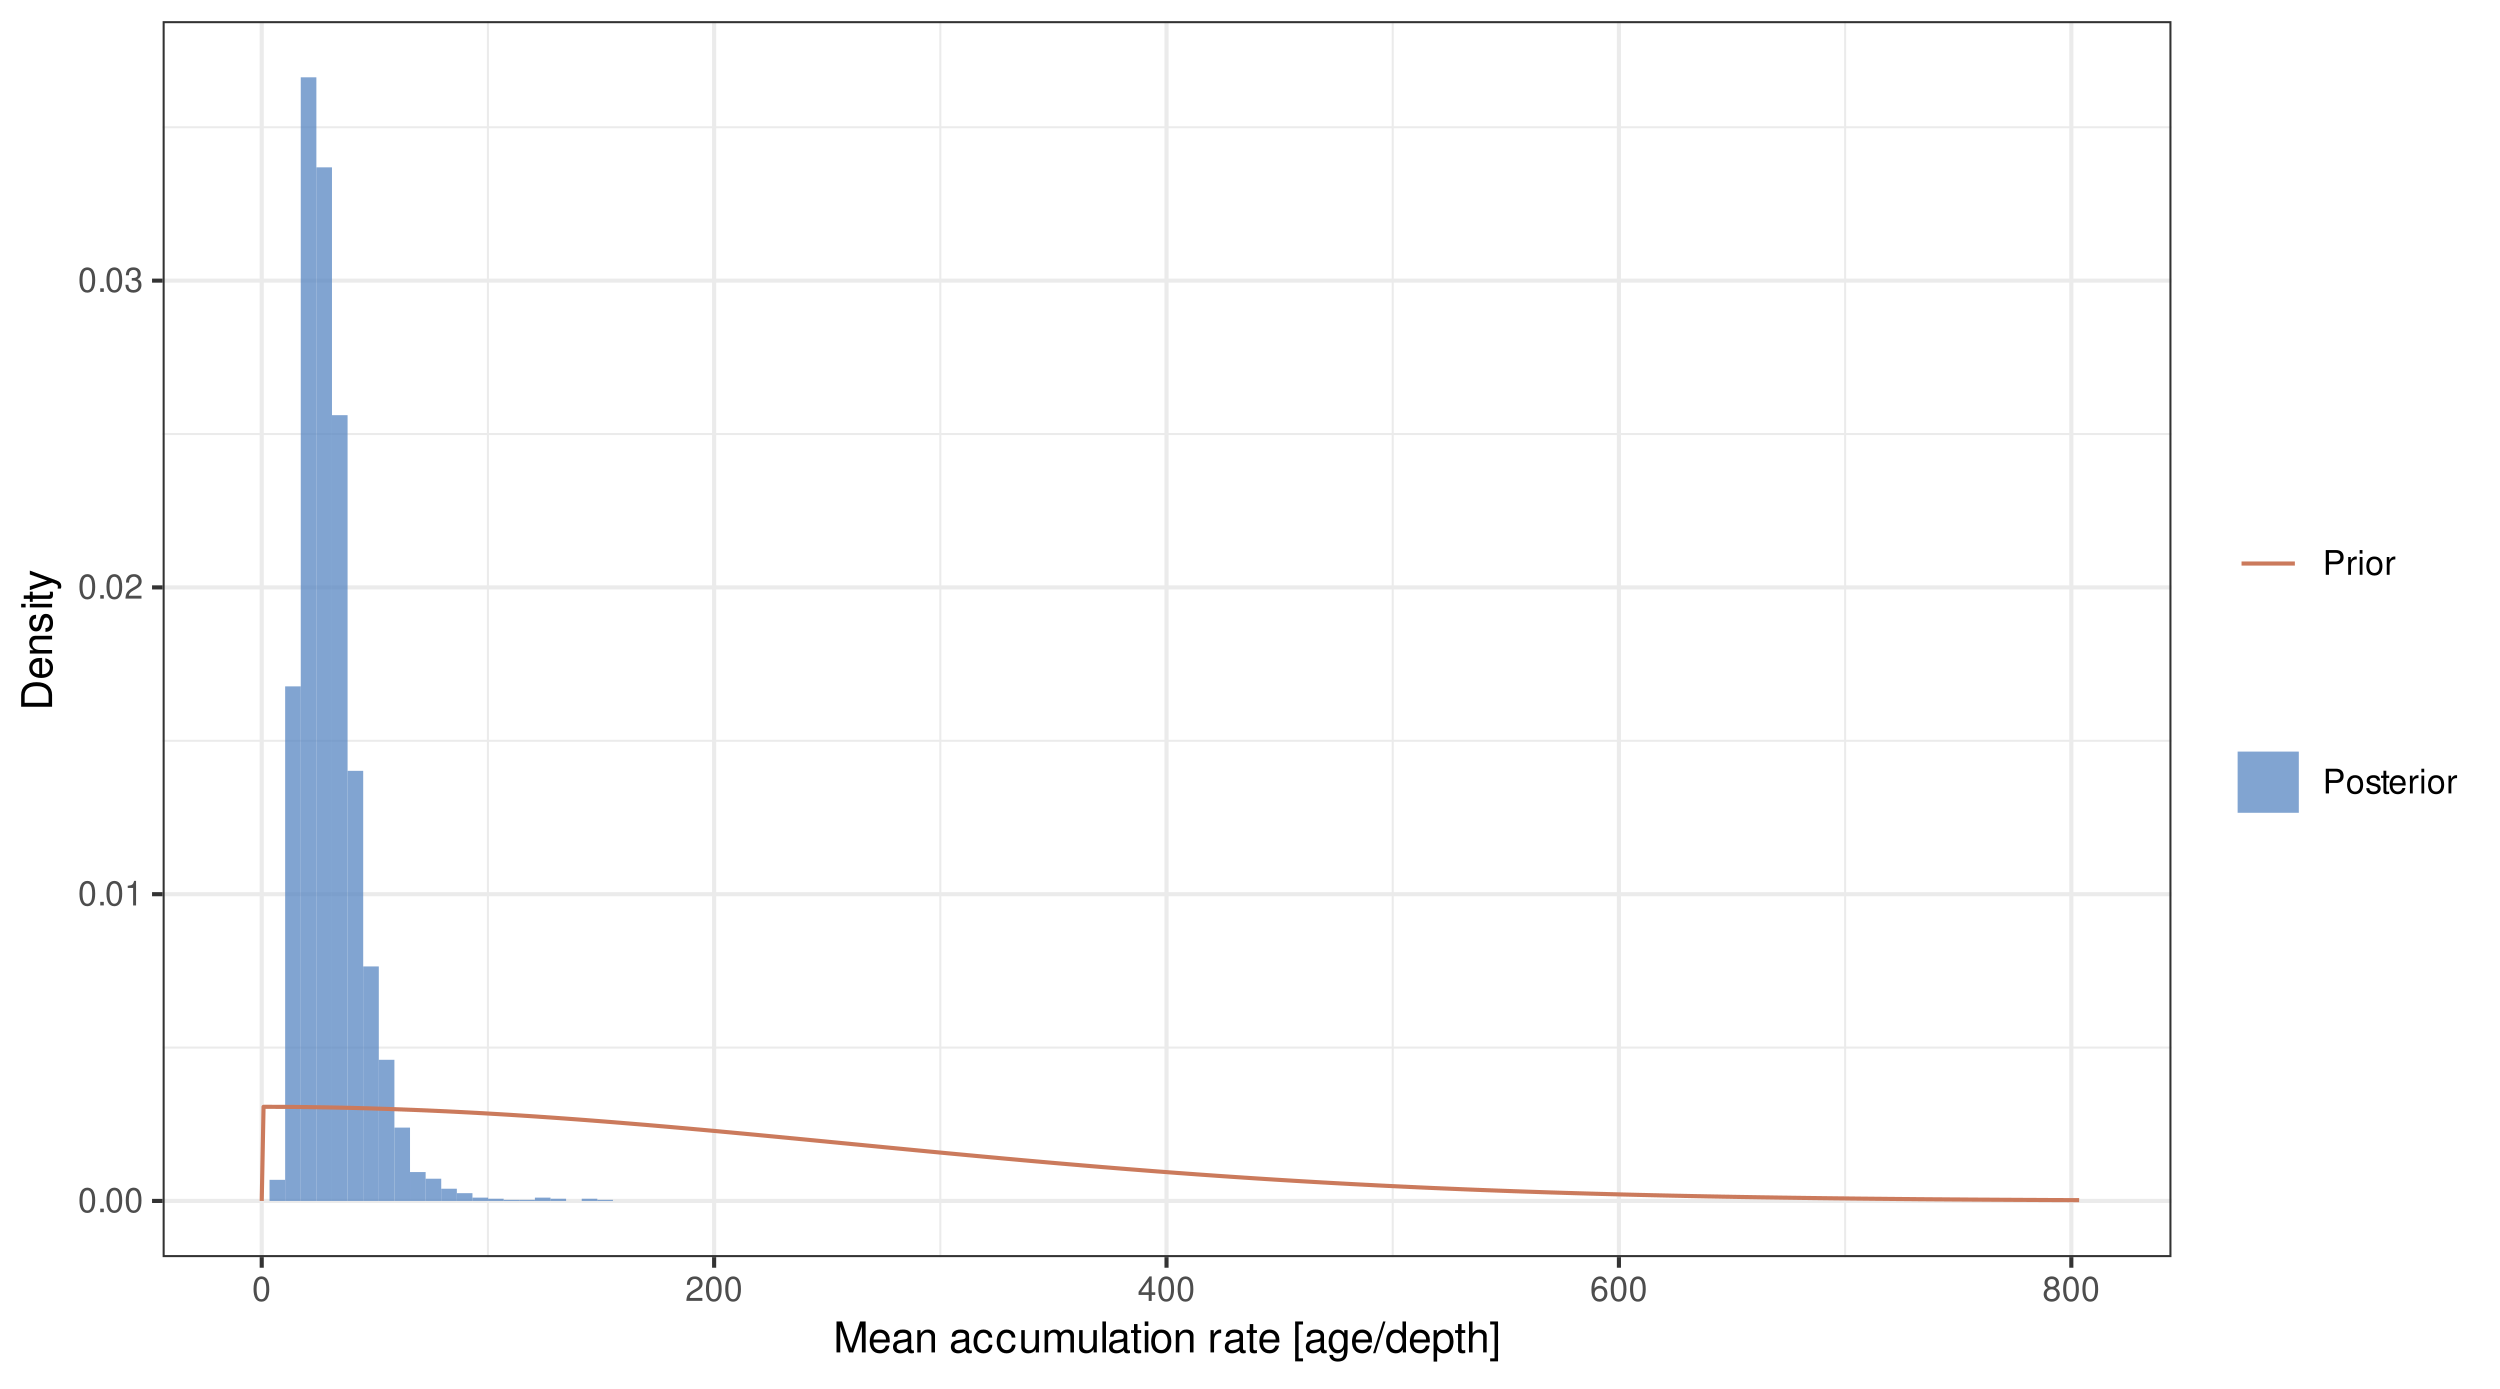<?xml version="1.0" encoding="UTF-8"?>
<svg xmlns="http://www.w3.org/2000/svg" xmlns:xlink="http://www.w3.org/1999/xlink" width="648" height="360" viewBox="0 0 648 360">
<defs>
<g>
<g id="glyph-0-0">
<path d="M 2.422 -6.359 C 1.844 -6.359 1.312 -6.094 0.984 -5.672 C 0.578 -5.109 0.375 -4.25 0.375 -3.078 C 0.375 -0.938 1.078 0.203 2.422 0.203 C 3.734 0.203 4.453 -0.938 4.453 -3.031 C 4.453 -4.25 4.266 -5.078 3.859 -5.672 C 3.531 -6.109 3.016 -6.359 2.422 -6.359 Z M 2.422 -5.672 C 3.25 -5.672 3.672 -4.828 3.672 -3.094 C 3.672 -1.281 3.266 -0.438 2.406 -0.438 C 1.578 -0.438 1.172 -1.312 1.172 -3.062 C 1.172 -4.828 1.578 -5.672 2.422 -5.672 Z M 2.422 -5.672 "/>
</g>
<g id="glyph-0-1">
<path d="M 4.453 -0.766 L 1.172 -0.766 C 1.25 -1.297 1.531 -1.625 2.297 -2.094 L 3.172 -2.594 C 4.047 -3.062 4.5 -3.719 4.5 -4.5 C 4.5 -5.031 4.281 -5.531 3.922 -5.875 C 3.547 -6.203 3.094 -6.359 2.5 -6.359 C 1.703 -6.359 1.125 -6.078 0.781 -5.531 C 0.547 -5.203 0.453 -4.797 0.438 -4.156 L 1.219 -4.156 C 1.234 -4.594 1.297 -4.844 1.406 -5.062 C 1.594 -5.438 2 -5.688 2.469 -5.688 C 3.172 -5.688 3.703 -5.172 3.703 -4.484 C 3.703 -3.969 3.406 -3.531 2.859 -3.219 L 2.047 -2.75 C 0.75 -2 0.375 -1.406 0.297 -0.016 L 4.453 -0.016 Z M 4.453 -0.766 "/>
</g>
<g id="glyph-0-2">
<path d="M 2.875 -1.547 L 2.875 0 L 3.656 0 L 3.656 -1.547 L 4.578 -1.547 L 4.578 -2.234 L 3.656 -2.234 L 3.656 -6.359 L 3.078 -6.359 L 0.25 -2.359 L 0.25 -1.547 Z M 2.875 -2.234 L 0.922 -2.234 L 2.875 -5.047 Z M 2.875 -2.234 "/>
</g>
<g id="glyph-0-3">
<path d="M 4.375 -4.703 C 4.234 -5.75 3.562 -6.359 2.609 -6.359 C 1.922 -6.359 1.312 -6.031 0.938 -5.453 C 0.547 -4.828 0.375 -4.062 0.375 -2.906 C 0.375 -1.828 0.531 -1.156 0.906 -0.594 C 1.234 -0.078 1.781 0.203 2.469 0.203 C 3.656 0.203 4.516 -0.688 4.516 -1.922 C 4.516 -3.094 3.719 -3.922 2.609 -3.922 C 1.984 -3.922 1.5 -3.688 1.172 -3.234 C 1.172 -4.797 1.672 -5.672 2.562 -5.672 C 3.109 -5.672 3.484 -5.328 3.609 -4.703 Z M 2.5 -3.234 C 3.25 -3.234 3.719 -2.703 3.719 -1.859 C 3.719 -1.062 3.188 -0.484 2.484 -0.484 C 1.766 -0.484 1.219 -1.094 1.219 -1.906 C 1.219 -2.688 1.734 -3.234 2.5 -3.234 Z M 2.5 -3.234 "/>
</g>
<g id="glyph-0-4">
<path d="M 3.438 -3.359 C 4.094 -3.75 4.297 -4.062 4.297 -4.656 C 4.297 -5.672 3.531 -6.359 2.422 -6.359 C 1.312 -6.359 0.547 -5.672 0.547 -4.672 C 0.547 -4.062 0.75 -3.75 1.391 -3.359 C 0.672 -2.984 0.328 -2.469 0.328 -1.766 C 0.328 -0.609 1.172 0.203 2.422 0.203 C 3.656 0.203 4.516 -0.609 4.516 -1.766 C 4.516 -2.469 4.156 -2.984 3.438 -3.359 Z M 2.422 -5.672 C 3.078 -5.672 3.5 -5.281 3.5 -4.641 C 3.5 -4.047 3.062 -3.656 2.422 -3.656 C 1.766 -3.656 1.344 -4.047 1.344 -4.656 C 1.344 -5.281 1.766 -5.672 2.422 -5.672 Z M 2.422 -3 C 3.188 -3 3.719 -2.484 3.719 -1.75 C 3.719 -0.984 3.203 -0.484 2.406 -0.484 C 1.641 -0.484 1.125 -1 1.125 -1.734 C 1.125 -2.5 1.641 -3 2.422 -3 Z M 2.422 -3 "/>
</g>
<g id="glyph-0-5">
<path d="M 1.688 -0.922 L 0.766 -0.922 L 0.766 0 L 1.688 0 Z M 1.688 -0.922 "/>
</g>
<g id="glyph-0-6">
<path d="M 2.281 -4.531 L 2.281 0 L 3.047 0 L 3.047 -6.359 L 2.547 -6.359 C 2.266 -5.391 2.094 -5.25 0.891 -5.094 L 0.891 -4.531 Z M 2.281 -4.531 "/>
</g>
<g id="glyph-0-7">
<path d="M 1.938 -2.922 L 2.359 -2.922 C 3.203 -2.922 3.656 -2.531 3.656 -1.766 C 3.656 -0.969 3.172 -0.484 2.375 -0.484 C 1.516 -0.484 1.109 -0.922 1.062 -1.844 L 0.281 -1.844 C 0.312 -1.344 0.406 -1 0.547 -0.719 C 0.875 -0.109 1.484 0.203 2.344 0.203 C 3.625 0.203 4.453 -0.578 4.453 -1.781 C 4.453 -2.594 4.141 -3.031 3.391 -3.297 C 3.969 -3.531 4.266 -3.969 4.266 -4.609 C 4.266 -5.703 3.547 -6.359 2.359 -6.359 C 1.109 -6.359 0.438 -5.656 0.406 -4.312 L 1.188 -4.312 C 1.203 -4.703 1.234 -4.922 1.328 -5.109 C 1.5 -5.469 1.891 -5.688 2.375 -5.688 C 3.062 -5.688 3.469 -5.266 3.469 -4.578 C 3.469 -4.141 3.312 -3.859 2.969 -3.719 C 2.766 -3.625 2.484 -3.594 1.938 -3.578 Z M 1.938 -2.922 "/>
</g>
<g id="glyph-0-8">
<path d="M 1.625 -2.719 L 3.641 -2.719 C 4.141 -2.719 4.531 -2.875 4.875 -3.172 C 5.266 -3.531 5.422 -3.938 5.422 -4.531 C 5.422 -5.734 4.719 -6.406 3.453 -6.406 L 0.797 -6.406 L 0.797 0 L 1.625 0 Z M 1.625 -3.438 L 1.625 -5.688 L 3.328 -5.688 C 4.109 -5.688 4.578 -5.266 4.578 -4.562 C 4.578 -3.859 4.109 -3.438 3.328 -3.438 Z M 1.625 -3.438 "/>
</g>
<g id="glyph-0-9">
<path d="M 0.609 -4.609 L 0.609 0 L 1.344 0 L 1.344 -2.391 C 1.359 -3.5 1.812 -4 2.828 -3.969 L 2.828 -4.719 C 2.703 -4.734 2.625 -4.734 2.547 -4.734 C 2.062 -4.734 1.703 -4.453 1.281 -3.781 L 1.281 -4.609 Z M 0.609 -4.609 "/>
</g>
<g id="glyph-0-10">
<path d="M 1.312 -4.609 L 0.594 -4.609 L 0.594 0 L 1.312 0 Z M 1.312 -6.406 L 0.578 -6.406 L 0.578 -5.484 L 1.312 -5.484 Z M 1.312 -6.406 "/>
</g>
<g id="glyph-0-11">
<path d="M 2.391 -4.734 C 1.094 -4.734 0.312 -3.812 0.312 -2.266 C 0.312 -0.719 1.094 0.203 2.406 0.203 C 3.703 0.203 4.484 -0.719 4.484 -2.234 C 4.484 -3.828 3.734 -4.734 2.391 -4.734 Z M 2.406 -4.062 C 3.234 -4.062 3.719 -3.391 3.719 -2.25 C 3.719 -1.156 3.203 -0.469 2.406 -0.469 C 1.578 -0.469 1.078 -1.156 1.078 -2.266 C 1.078 -3.391 1.578 -4.062 2.406 -4.062 Z M 2.406 -4.062 "/>
</g>
<g id="glyph-0-12">
<path d="M 3.859 -3.328 C 3.844 -4.234 3.25 -4.734 2.188 -4.734 C 1.109 -4.734 0.406 -4.188 0.406 -3.328 C 0.406 -2.609 0.781 -2.266 1.875 -2 L 2.562 -1.844 C 3.062 -1.719 3.266 -1.531 3.266 -1.203 C 3.266 -0.766 2.844 -0.469 2.203 -0.469 C 1.797 -0.469 1.469 -0.594 1.281 -0.781 C 1.172 -0.922 1.125 -1.047 1.078 -1.375 L 0.297 -1.375 C 0.328 -0.312 0.938 0.203 2.141 0.203 C 3.297 0.203 4.031 -0.375 4.031 -1.266 C 4.031 -1.938 3.656 -2.328 2.734 -2.547 L 2.031 -2.703 C 1.438 -2.844 1.172 -3.047 1.172 -3.375 C 1.172 -3.797 1.562 -4.062 2.156 -4.062 C 2.75 -4.062 3.062 -3.812 3.078 -3.328 Z M 3.859 -3.328 "/>
</g>
<g id="glyph-0-13">
<path d="M 2.234 -4.609 L 1.484 -4.609 L 1.484 -5.875 L 0.75 -5.875 L 0.75 -4.609 L 0.125 -4.609 L 0.125 -4.016 L 0.75 -4.016 L 0.75 -0.531 C 0.75 -0.047 1.062 0.203 1.641 0.203 C 1.828 0.203 1.984 0.188 2.234 0.141 L 2.234 -0.469 C 2.125 -0.453 2.031 -0.438 1.875 -0.438 C 1.562 -0.438 1.484 -0.531 1.484 -0.859 L 1.484 -4.016 L 2.234 -4.016 Z M 2.234 -4.609 "/>
</g>
<g id="glyph-0-14">
<path d="M 4.516 -2.062 C 4.516 -2.766 4.453 -3.188 4.328 -3.531 C 4.031 -4.281 3.328 -4.734 2.469 -4.734 C 1.172 -4.734 0.359 -3.766 0.359 -2.25 C 0.359 -0.719 1.141 0.203 2.453 0.203 C 3.5 0.203 4.234 -0.391 4.422 -1.406 L 3.672 -1.406 C 3.469 -0.797 3.062 -0.469 2.469 -0.469 C 2 -0.469 1.609 -0.688 1.359 -1.078 C 1.188 -1.344 1.125 -1.594 1.125 -2.062 Z M 1.141 -2.656 C 1.203 -3.516 1.719 -4.062 2.453 -4.062 C 3.203 -4.062 3.719 -3.484 3.719 -2.656 Z M 1.141 -2.656 "/>
</g>
<g id="glyph-1-0">
<path d="M 5.141 0 L 7.406 -6.719 L 7.406 0 L 8.375 0 L 8.375 -8.016 L 6.953 -8.016 L 4.625 -1.031 L 2.25 -8.016 L 0.828 -8.016 L 0.828 0 L 1.797 0 L 1.797 -6.719 L 4.062 0 Z M 5.141 0 "/>
</g>
<g id="glyph-1-1">
<path d="M 5.641 -2.578 C 5.641 -3.453 5.578 -3.984 5.406 -4.406 C 5.031 -5.359 4.156 -5.922 3.078 -5.922 C 1.469 -5.922 0.438 -4.703 0.438 -2.812 C 0.438 -0.906 1.438 0.25 3.062 0.25 C 4.375 0.25 5.297 -0.5 5.516 -1.75 L 4.594 -1.75 C 4.344 -0.984 3.828 -0.594 3.094 -0.594 C 2.516 -0.594 2.016 -0.859 1.703 -1.344 C 1.484 -1.672 1.406 -2 1.391 -2.578 Z M 1.422 -3.328 C 1.5 -4.391 2.141 -5.078 3.062 -5.078 C 4 -5.078 4.656 -4.359 4.656 -3.328 Z M 1.422 -3.328 "/>
</g>
<g id="glyph-1-2">
<path d="M 5.891 -0.531 C 5.781 -0.516 5.734 -0.516 5.688 -0.516 C 5.375 -0.516 5.188 -0.688 5.188 -0.969 L 5.188 -4.359 C 5.188 -5.375 4.438 -5.922 3.031 -5.922 C 2.172 -5.922 1.5 -5.688 1.109 -5.266 C 0.844 -4.969 0.734 -4.625 0.719 -4.062 L 1.641 -4.062 C 1.719 -4.766 2.141 -5.078 2.984 -5.078 C 3.828 -5.078 4.281 -4.781 4.281 -4.219 L 4.281 -3.984 C 4.266 -3.594 4.062 -3.438 3.328 -3.344 C 2.031 -3.172 1.828 -3.141 1.469 -2.984 C 0.797 -2.703 0.469 -2.203 0.469 -1.453 C 0.469 -0.406 1.188 0.25 2.359 0.25 C 3.078 0.25 3.656 0 4.312 -0.594 C 4.375 0 4.656 0.25 5.266 0.25 C 5.453 0.25 5.578 0.234 5.891 0.156 Z M 4.281 -1.812 C 4.281 -1.5 4.188 -1.312 3.922 -1.062 C 3.547 -0.719 3.094 -0.547 2.547 -0.547 C 1.844 -0.547 1.422 -0.891 1.422 -1.469 C 1.422 -2.078 1.812 -2.391 2.812 -2.531 C 3.781 -2.656 3.969 -2.703 4.281 -2.844 Z M 4.281 -1.812 "/>
</g>
<g id="glyph-1-3">
<path d="M 0.766 -5.766 L 0.766 0 L 1.688 0 L 1.688 -3.172 C 1.688 -4.359 2.312 -5.125 3.25 -5.125 C 3.984 -5.125 4.438 -4.688 4.438 -4 L 4.438 0 L 5.359 0 L 5.359 -4.359 C 5.359 -5.312 4.641 -5.922 3.531 -5.922 C 2.672 -5.922 2.125 -5.594 1.609 -4.797 L 1.609 -5.766 Z M 0.766 -5.766 "/>
</g>
<g id="glyph-1-4">
</g>
<g id="glyph-1-5">
<path d="M 5.188 -3.828 C 5.141 -4.391 5.016 -4.75 4.797 -5.078 C 4.406 -5.609 3.703 -5.922 2.906 -5.922 C 1.344 -5.922 0.344 -4.703 0.344 -2.781 C 0.344 -0.922 1.328 0.25 2.891 0.25 C 4.266 0.25 5.141 -0.578 5.25 -1.984 L 4.328 -1.984 C 4.172 -1.062 3.703 -0.594 2.922 -0.594 C 1.906 -0.594 1.297 -1.422 1.297 -2.781 C 1.297 -4.219 1.891 -5.078 2.891 -5.078 C 3.656 -5.078 4.141 -4.625 4.25 -3.828 Z M 5.188 -3.828 "/>
</g>
<g id="glyph-1-6">
<path d="M 5.297 0 L 5.297 -5.766 L 4.391 -5.766 L 4.391 -2.5 C 4.391 -1.312 3.766 -0.547 2.812 -0.547 C 2.094 -0.547 1.625 -0.984 1.625 -1.688 L 1.625 -5.766 L 0.719 -5.766 L 0.719 -1.312 C 0.719 -0.359 1.438 0.25 2.547 0.25 C 3.406 0.25 3.938 -0.047 4.484 -0.797 L 4.484 0 Z M 5.297 0 "/>
</g>
<g id="glyph-1-7">
<path d="M 0.766 -5.766 L 0.766 0 L 1.688 0 L 1.688 -3.625 C 1.688 -4.453 2.297 -5.125 3.047 -5.125 C 3.734 -5.125 4.109 -4.703 4.109 -3.969 L 4.109 0 L 5.031 0 L 5.031 -3.625 C 5.031 -4.453 5.641 -5.125 6.391 -5.125 C 7.062 -5.125 7.453 -4.703 7.453 -3.969 L 7.453 0 L 8.375 0 L 8.375 -4.328 C 8.375 -5.359 7.781 -5.922 6.703 -5.922 C 5.938 -5.922 5.484 -5.703 4.938 -5.047 C 4.594 -5.672 4.141 -5.922 3.391 -5.922 C 2.625 -5.922 2.094 -5.641 1.609 -4.953 L 1.609 -5.766 Z M 0.766 -5.766 "/>
</g>
<g id="glyph-1-8">
<path d="M 1.672 -8.016 L 0.75 -8.016 L 0.75 0 L 1.672 0 Z M 1.672 -8.016 "/>
</g>
<g id="glyph-1-9">
<path d="M 2.797 -5.766 L 1.844 -5.766 L 1.844 -7.344 L 0.938 -7.344 L 0.938 -5.766 L 0.156 -5.766 L 0.156 -5.016 L 0.938 -5.016 L 0.938 -0.656 C 0.938 -0.062 1.328 0.25 2.047 0.25 C 2.281 0.25 2.484 0.234 2.797 0.172 L 2.797 -0.594 C 2.656 -0.562 2.547 -0.547 2.359 -0.547 C 1.953 -0.547 1.844 -0.656 1.844 -1.062 L 1.844 -5.016 L 2.797 -5.016 Z M 2.797 -5.766 "/>
</g>
<g id="glyph-1-10">
<path d="M 1.656 -5.766 L 0.734 -5.766 L 0.734 0 L 1.656 0 Z M 1.656 -8.016 L 0.719 -8.016 L 0.719 -6.859 L 1.656 -6.859 Z M 1.656 -8.016 "/>
</g>
<g id="glyph-1-11">
<path d="M 2.984 -5.922 C 1.359 -5.922 0.391 -4.781 0.391 -2.844 C 0.391 -0.891 1.359 0.25 3 0.25 C 4.625 0.25 5.609 -0.906 5.609 -2.797 C 5.609 -4.797 4.656 -5.922 2.984 -5.922 Z M 3 -5.078 C 4.031 -5.078 4.656 -4.234 4.656 -2.812 C 4.656 -1.438 4.016 -0.594 3 -0.594 C 1.984 -0.594 1.359 -1.438 1.359 -2.844 C 1.359 -4.234 1.984 -5.078 3 -5.078 Z M 3 -5.078 "/>
</g>
<g id="glyph-1-12">
<path d="M 0.766 -5.766 L 0.766 0 L 1.688 0 L 1.688 -2.984 C 1.688 -4.375 2.266 -5 3.531 -4.969 L 3.531 -5.891 C 3.375 -5.922 3.281 -5.922 3.172 -5.922 C 2.578 -5.922 2.141 -5.578 1.609 -4.719 L 1.609 -5.766 Z M 0.766 -5.766 "/>
</g>
<g id="glyph-1-13">
<path d="M 2.75 -8.016 L 0.703 -8.016 L 0.703 2.328 L 2.75 2.328 L 2.75 1.547 L 1.609 1.547 L 1.609 -7.234 L 2.75 -7.234 Z M 2.75 -8.016 "/>
</g>
<g id="glyph-1-14">
<path d="M 4.438 -5.766 L 4.438 -4.922 C 3.984 -5.625 3.469 -5.922 2.75 -5.922 C 1.359 -5.922 0.391 -4.625 0.391 -2.781 C 0.391 -1.812 0.609 -1.109 1.109 -0.531 C 1.547 -0.016 2.094 0.25 2.688 0.25 C 3.375 0.25 3.875 -0.062 4.359 -0.781 L 4.359 -0.484 C 4.359 1.062 3.922 1.625 2.781 1.625 C 2 1.625 1.594 1.312 1.5 0.656 L 0.578 0.656 C 0.656 1.734 1.5 2.391 2.766 2.391 C 3.609 2.391 4.312 2.125 4.688 1.656 C 5.125 1.125 5.297 0.406 5.297 -0.953 L 5.297 -5.766 Z M 2.844 -5.078 C 3.812 -5.078 4.359 -4.266 4.359 -2.812 C 4.359 -1.406 3.797 -0.594 2.844 -0.594 C 1.891 -0.594 1.344 -1.422 1.344 -2.844 C 1.344 -4.25 1.891 -5.078 2.844 -5.078 Z M 2.844 -5.078 "/>
</g>
<g id="glyph-1-15">
<path d="M 2.516 -8.016 L -0.094 0.219 L 0.516 0.219 L 3.125 -8.016 Z M 2.516 -8.016 "/>
</g>
<g id="glyph-1-16">
<path d="M 5.438 -8.016 L 4.531 -8.016 L 4.531 -5.031 C 4.141 -5.625 3.531 -5.922 2.766 -5.922 C 1.266 -5.922 0.281 -4.734 0.281 -2.891 C 0.281 -0.953 1.234 0.25 2.797 0.25 C 3.594 0.25 4.141 -0.047 4.625 -0.766 L 4.625 0 L 5.438 0 Z M 2.922 -5.078 C 3.906 -5.078 4.531 -4.203 4.531 -2.812 C 4.531 -1.484 3.891 -0.609 2.922 -0.609 C 1.906 -0.609 1.25 -1.5 1.25 -2.844 C 1.25 -4.188 1.906 -5.078 2.922 -5.078 Z M 2.922 -5.078 "/>
</g>
<g id="glyph-1-17">
<path d="M 0.594 2.391 L 1.516 2.391 L 1.516 -0.609 C 2 -0.016 2.547 0.25 3.281 0.25 C 4.781 0.25 5.75 -0.953 5.75 -2.781 C 5.75 -4.719 4.812 -5.922 3.281 -5.922 C 2.5 -5.922 1.875 -5.578 1.438 -4.891 L 1.438 -5.766 L 0.594 -5.766 Z M 3.125 -5.078 C 4.141 -5.078 4.797 -4.188 4.797 -2.812 C 4.797 -1.5 4.125 -0.609 3.125 -0.609 C 2.141 -0.609 1.516 -1.484 1.516 -2.844 C 1.516 -4.188 2.141 -5.078 3.125 -5.078 Z M 3.125 -5.078 "/>
</g>
<g id="glyph-1-18">
<path d="M 0.766 -8.016 L 0.766 0 L 1.688 0 L 1.688 -3.172 C 1.688 -4.359 2.297 -5.125 3.25 -5.125 C 3.547 -5.125 3.844 -5.031 4.062 -4.875 C 4.328 -4.672 4.438 -4.406 4.438 -4 L 4.438 0 L 5.344 0 L 5.344 -4.359 C 5.344 -5.328 4.656 -5.922 3.531 -5.922 C 2.719 -5.922 2.219 -5.672 1.688 -4.969 L 1.688 -8.016 Z M 0.766 -8.016 "/>
</g>
<g id="glyph-1-19">
<path d="M 0.25 2.328 L 2.297 2.328 L 2.297 -8.016 L 0.25 -8.016 L 0.25 -7.234 L 1.391 -7.234 L 1.391 1.547 L 0.25 1.547 Z M 0.25 2.328 "/>
</g>
<g id="glyph-2-0">
<path d="M 0 -0.984 L 0 -4.062 C 0 -6.094 -1.516 -7.344 -4.016 -7.344 C -6.5 -7.344 -8.016 -6.109 -8.016 -4.062 L -8.016 -0.984 Z M -0.906 -2 L -7.109 -2 L -7.109 -3.891 C -7.109 -5.484 -6.047 -6.312 -4 -6.312 C -1.969 -6.312 -0.906 -5.484 -0.906 -3.891 Z M -0.906 -2 "/>
</g>
<g id="glyph-2-1">
<path d="M -2.578 -5.641 C -3.453 -5.641 -3.984 -5.578 -4.406 -5.406 C -5.359 -5.031 -5.922 -4.156 -5.922 -3.078 C -5.922 -1.469 -4.703 -0.438 -2.812 -0.438 C -0.906 -0.438 0.25 -1.438 0.25 -3.062 C 0.25 -4.375 -0.5 -5.297 -1.75 -5.516 L -1.75 -4.594 C -0.984 -4.344 -0.594 -3.828 -0.594 -3.094 C -0.594 -2.516 -0.859 -2.016 -1.344 -1.703 C -1.672 -1.484 -2 -1.406 -2.578 -1.391 Z M -3.328 -1.422 C -4.391 -1.5 -5.078 -2.141 -5.078 -3.062 C -5.078 -4 -4.359 -4.656 -3.328 -4.656 Z M -3.328 -1.422 "/>
</g>
<g id="glyph-2-2">
<path d="M -5.766 -0.766 L 0 -0.766 L 0 -1.688 L -3.172 -1.688 C -4.359 -1.688 -5.125 -2.312 -5.125 -3.25 C -5.125 -3.984 -4.688 -4.438 -4 -4.438 L 0 -4.438 L 0 -5.359 L -4.359 -5.359 C -5.312 -5.359 -5.922 -4.641 -5.922 -3.531 C -5.922 -2.672 -5.594 -2.125 -4.797 -1.609 L -5.766 -1.609 Z M -5.766 -0.766 "/>
</g>
<g id="glyph-2-3">
<path d="M -4.156 -4.812 C -5.297 -4.812 -5.922 -4.062 -5.922 -2.734 C -5.922 -1.391 -5.234 -0.516 -4.172 -0.516 C -3.266 -0.516 -2.844 -0.984 -2.516 -2.344 L -2.297 -3.203 C -2.141 -3.844 -1.906 -4.094 -1.5 -4.094 C -0.953 -4.094 -0.594 -3.547 -0.594 -2.75 C -0.594 -2.25 -0.734 -1.844 -0.984 -1.609 C -1.141 -1.469 -1.312 -1.391 -1.719 -1.344 L -1.719 -0.375 C -0.391 -0.422 0.25 -1.172 0.25 -2.672 C 0.25 -4.125 -0.469 -5.047 -1.578 -5.047 C -2.438 -5.047 -2.906 -4.562 -3.172 -3.422 L -3.391 -2.547 C -3.562 -1.797 -3.812 -1.469 -4.219 -1.469 C -4.75 -1.469 -5.078 -1.953 -5.078 -2.688 C -5.078 -3.438 -4.766 -3.828 -4.156 -3.844 Z M -4.156 -4.812 "/>
</g>
<g id="glyph-2-4">
<path d="M -5.766 -1.656 L -5.766 -0.734 L 0 -0.734 L 0 -1.656 Z M -8.016 -1.656 L -8.016 -0.719 L -6.859 -0.719 L -6.859 -1.656 Z M -8.016 -1.656 "/>
</g>
<g id="glyph-2-5">
<path d="M -5.766 -2.797 L -5.766 -1.844 L -7.344 -1.844 L -7.344 -0.938 L -5.766 -0.938 L -5.766 -0.156 L -5.016 -0.156 L -5.016 -0.938 L -0.656 -0.938 C -0.062 -0.938 0.25 -1.328 0.25 -2.047 C 0.25 -2.281 0.234 -2.484 0.172 -2.797 L -0.594 -2.797 C -0.562 -2.656 -0.547 -2.547 -0.547 -2.359 C -0.547 -1.953 -0.656 -1.844 -1.062 -1.844 L -5.016 -1.844 L -5.016 -2.797 Z M -5.766 -2.797 "/>
</g>
<g id="glyph-2-6">
<path d="M -5.766 -4.266 L -1.281 -2.672 L -5.766 -1.203 L -5.766 -0.219 L 0.016 -2.172 L 0.938 -1.812 C 1.344 -1.656 1.5 -1.469 1.5 -1.078 C 1.5 -0.922 1.469 -0.797 1.438 -0.594 L 2.25 -0.594 C 2.359 -0.781 2.391 -0.969 2.391 -1.203 C 2.391 -1.5 2.297 -1.828 2.125 -2.062 C 1.906 -2.359 1.672 -2.516 1.203 -2.688 L -5.766 -5.266 Z M -5.766 -4.266 "/>
</g>
</g>
<clipPath id="clip-0">
<path clip-rule="nonzero" d="M 42.152 5.48 L 562.844 5.48 L 562.844 325.852 L 42.152 325.852 Z M 42.152 5.48 "/>
</clipPath>
<clipPath id="clip-1">
<path clip-rule="nonzero" d="M 42.152 271 L 562.844 271 L 562.844 272 L 42.152 272 Z M 42.152 271 "/>
</clipPath>
<clipPath id="clip-2">
<path clip-rule="nonzero" d="M 42.152 191 L 562.844 191 L 562.844 193 L 42.152 193 Z M 42.152 191 "/>
</clipPath>
<clipPath id="clip-3">
<path clip-rule="nonzero" d="M 42.152 112 L 562.844 112 L 562.844 113 L 42.152 113 Z M 42.152 112 "/>
</clipPath>
<clipPath id="clip-4">
<path clip-rule="nonzero" d="M 42.152 32 L 562.844 32 L 562.844 34 L 42.152 34 Z M 42.152 32 "/>
</clipPath>
<clipPath id="clip-5">
<path clip-rule="nonzero" d="M 126 5.48 L 127 5.48 L 127 325.852 L 126 325.852 Z M 126 5.48 "/>
</clipPath>
<clipPath id="clip-6">
<path clip-rule="nonzero" d="M 243 5.48 L 244 5.48 L 244 325.852 L 243 325.852 Z M 243 5.48 "/>
</clipPath>
<clipPath id="clip-7">
<path clip-rule="nonzero" d="M 360 5.48 L 362 5.48 L 362 325.852 L 360 325.852 Z M 360 5.48 "/>
</clipPath>
<clipPath id="clip-8">
<path clip-rule="nonzero" d="M 477 5.48 L 479 5.48 L 479 325.852 L 477 325.852 Z M 477 5.48 "/>
</clipPath>
<clipPath id="clip-9">
<path clip-rule="nonzero" d="M 42.152 310 L 562.844 310 L 562.844 312 L 42.152 312 Z M 42.152 310 "/>
</clipPath>
<clipPath id="clip-10">
<path clip-rule="nonzero" d="M 42.152 231 L 562.844 231 L 562.844 233 L 42.152 233 Z M 42.152 231 "/>
</clipPath>
<clipPath id="clip-11">
<path clip-rule="nonzero" d="M 42.152 151 L 562.844 151 L 562.844 153 L 42.152 153 Z M 42.152 151 "/>
</clipPath>
<clipPath id="clip-12">
<path clip-rule="nonzero" d="M 42.152 72 L 562.844 72 L 562.844 74 L 42.152 74 Z M 42.152 72 "/>
</clipPath>
<clipPath id="clip-13">
<path clip-rule="nonzero" d="M 67 5.48 L 69 5.48 L 69 325.852 L 67 325.852 Z M 67 5.48 "/>
</clipPath>
<clipPath id="clip-14">
<path clip-rule="nonzero" d="M 184 5.48 L 186 5.48 L 186 325.852 L 184 325.852 Z M 184 5.48 "/>
</clipPath>
<clipPath id="clip-15">
<path clip-rule="nonzero" d="M 301 5.48 L 303 5.48 L 303 325.852 L 301 325.852 Z M 301 5.48 "/>
</clipPath>
<clipPath id="clip-16">
<path clip-rule="nonzero" d="M 419 5.48 L 421 5.48 L 421 325.852 L 419 325.852 Z M 419 5.48 "/>
</clipPath>
<clipPath id="clip-17">
<path clip-rule="nonzero" d="M 536 5.48 L 538 5.48 L 538 325.852 L 536 325.852 Z M 536 5.48 "/>
</clipPath>
<clipPath id="clip-18">
<path clip-rule="nonzero" d="M 42.152 5.48 L 562.844 5.48 L 562.844 325.852 L 42.152 325.852 Z M 42.152 5.48 "/>
</clipPath>
</defs>
<rect x="-64.8" y="-36" width="777.6" height="432" fill="rgb(100%, 100%, 100%)" fill-opacity="1"/>
<rect x="-64.8" y="-36" width="777.6" height="432" fill="rgb(100%, 100%, 100%)" fill-opacity="1"/>
<path fill="none" stroke-width="1.067" stroke-linecap="round" stroke-linejoin="round" stroke="rgb(100%, 100%, 100%)" stroke-opacity="1" stroke-miterlimit="10" d="M 0 360 L 648 360 L 648 0 L 0 0 Z M 0 360 "/>
<g clip-path="url(#clip-0)">
<path fill-rule="nonzero" fill="rgb(100%, 100%, 100%)" fill-opacity="1" d="M 42.152 325.848 L 562.844 325.848 L 562.844 5.477 L 42.152 5.477 Z M 42.152 325.848 "/>
</g>
<g clip-path="url(#clip-1)">
<path fill="none" stroke-width="0.533" stroke-linecap="butt" stroke-linejoin="round" stroke="rgb(92.157%, 92.157%, 92.157%)" stroke-opacity="1" stroke-miterlimit="10" d="M 42.152 271.531 L 562.844 271.531 "/>
</g>
<g clip-path="url(#clip-2)">
<path fill="none" stroke-width="0.533" stroke-linecap="butt" stroke-linejoin="round" stroke="rgb(92.157%, 92.157%, 92.157%)" stroke-opacity="1" stroke-miterlimit="10" d="M 42.152 192.016 L 562.844 192.016 "/>
</g>
<g clip-path="url(#clip-3)">
<path fill="none" stroke-width="0.533" stroke-linecap="butt" stroke-linejoin="round" stroke="rgb(92.157%, 92.157%, 92.157%)" stroke-opacity="1" stroke-miterlimit="10" d="M 42.152 112.5 L 562.844 112.5 "/>
</g>
<g clip-path="url(#clip-4)">
<path fill="none" stroke-width="0.533" stroke-linecap="butt" stroke-linejoin="round" stroke="rgb(92.157%, 92.157%, 92.157%)" stroke-opacity="1" stroke-miterlimit="10" d="M 42.152 32.988 L 562.844 32.988 "/>
</g>
<g clip-path="url(#clip-5)">
<path fill="none" stroke-width="0.533" stroke-linecap="butt" stroke-linejoin="round" stroke="rgb(92.157%, 92.157%, 92.157%)" stroke-opacity="1" stroke-miterlimit="10" d="M 126.473 325.848 L 126.473 5.48 "/>
</g>
<g clip-path="url(#clip-6)">
<path fill="none" stroke-width="0.533" stroke-linecap="butt" stroke-linejoin="round" stroke="rgb(92.157%, 92.157%, 92.157%)" stroke-opacity="1" stroke-miterlimit="10" d="M 243.734 325.848 L 243.734 5.48 "/>
</g>
<g clip-path="url(#clip-7)">
<path fill="none" stroke-width="0.533" stroke-linecap="butt" stroke-linejoin="round" stroke="rgb(92.157%, 92.157%, 92.157%)" stroke-opacity="1" stroke-miterlimit="10" d="M 360.996 325.848 L 360.996 5.48 "/>
</g>
<g clip-path="url(#clip-8)">
<path fill="none" stroke-width="0.533" stroke-linecap="butt" stroke-linejoin="round" stroke="rgb(92.157%, 92.157%, 92.157%)" stroke-opacity="1" stroke-miterlimit="10" d="M 478.254 325.848 L 478.254 5.48 "/>
</g>
<g clip-path="url(#clip-9)">
<path fill="none" stroke-width="1.067" stroke-linecap="butt" stroke-linejoin="round" stroke="rgb(92.157%, 92.157%, 92.157%)" stroke-opacity="1" stroke-miterlimit="10" d="M 42.152 311.285 L 562.844 311.285 "/>
</g>
<g clip-path="url(#clip-10)">
<path fill="none" stroke-width="1.067" stroke-linecap="butt" stroke-linejoin="round" stroke="rgb(92.157%, 92.157%, 92.157%)" stroke-opacity="1" stroke-miterlimit="10" d="M 42.152 231.773 L 562.844 231.773 "/>
</g>
<g clip-path="url(#clip-11)">
<path fill="none" stroke-width="1.067" stroke-linecap="butt" stroke-linejoin="round" stroke="rgb(92.157%, 92.157%, 92.157%)" stroke-opacity="1" stroke-miterlimit="10" d="M 42.152 152.258 L 562.844 152.258 "/>
</g>
<g clip-path="url(#clip-12)">
<path fill="none" stroke-width="1.067" stroke-linecap="butt" stroke-linejoin="round" stroke="rgb(92.157%, 92.157%, 92.157%)" stroke-opacity="1" stroke-miterlimit="10" d="M 42.152 72.742 L 562.844 72.742 "/>
</g>
<g clip-path="url(#clip-13)">
<path fill="none" stroke-width="1.067" stroke-linecap="butt" stroke-linejoin="round" stroke="rgb(92.157%, 92.157%, 92.157%)" stroke-opacity="1" stroke-miterlimit="10" d="M 67.84 325.848 L 67.84 5.48 "/>
</g>
<g clip-path="url(#clip-14)">
<path fill="none" stroke-width="1.067" stroke-linecap="butt" stroke-linejoin="round" stroke="rgb(92.157%, 92.157%, 92.157%)" stroke-opacity="1" stroke-miterlimit="10" d="M 185.102 325.848 L 185.102 5.48 "/>
</g>
<g clip-path="url(#clip-15)">
<path fill="none" stroke-width="1.067" stroke-linecap="butt" stroke-linejoin="round" stroke="rgb(92.157%, 92.157%, 92.157%)" stroke-opacity="1" stroke-miterlimit="10" d="M 302.363 325.848 L 302.363 5.48 "/>
</g>
<g clip-path="url(#clip-16)">
<path fill="none" stroke-width="1.067" stroke-linecap="butt" stroke-linejoin="round" stroke="rgb(92.157%, 92.157%, 92.157%)" stroke-opacity="1" stroke-miterlimit="10" d="M 419.625 325.848 L 419.625 5.48 "/>
</g>
<g clip-path="url(#clip-17)">
<path fill="none" stroke-width="1.067" stroke-linecap="butt" stroke-linejoin="round" stroke="rgb(92.157%, 92.157%, 92.157%)" stroke-opacity="1" stroke-miterlimit="10" d="M 536.887 325.848 L 536.887 5.48 "/>
</g>
<path fill-rule="nonzero" fill="rgb(34.118%, 52.157%, 75.686%)" fill-opacity="0.749" d="M 69.863 311.285 L 73.91 311.285 L 73.91 305.812 L 69.863 305.812 Z M 69.863 311.285 "/>
<path fill-rule="nonzero" fill="rgb(34.118%, 52.157%, 75.686%)" fill-opacity="0.749" d="M 73.91 311.285 L 77.957 311.285 L 77.957 177.906 L 73.91 177.906 Z M 73.91 311.285 "/>
<path fill-rule="nonzero" fill="rgb(34.118%, 52.157%, 75.686%)" fill-opacity="0.749" d="M 77.957 311.285 L 82.004 311.285 L 82.004 20.039 L 77.957 20.039 Z M 77.957 311.285 "/>
<path fill-rule="nonzero" fill="rgb(34.118%, 52.157%, 75.686%)" fill-opacity="0.749" d="M 82 311.285 L 86.047 311.285 L 86.047 43.375 L 82 43.375 Z M 82 311.285 "/>
<path fill-rule="nonzero" fill="rgb(34.118%, 52.157%, 75.686%)" fill-opacity="0.749" d="M 86.047 311.285 L 90.094 311.285 L 90.094 107.613 L 86.047 107.613 Z M 86.047 311.285 "/>
<path fill-rule="nonzero" fill="rgb(34.118%, 52.157%, 75.686%)" fill-opacity="0.749" d="M 90.094 311.285 L 94.141 311.285 L 94.141 199.801 L 90.094 199.801 Z M 90.094 311.285 "/>
<path fill-rule="nonzero" fill="rgb(34.118%, 52.157%, 75.686%)" fill-opacity="0.749" d="M 94.141 311.285 L 98.188 311.285 L 98.188 250.5 L 94.141 250.5 Z M 94.141 311.285 "/>
<path fill-rule="nonzero" fill="rgb(34.118%, 52.157%, 75.686%)" fill-opacity="0.749" d="M 98.184 311.285 L 102.23 311.285 L 102.23 274.699 L 98.184 274.699 Z M 98.184 311.285 "/>
<path fill-rule="nonzero" fill="rgb(34.118%, 52.157%, 75.686%)" fill-opacity="0.749" d="M 102.23 311.285 L 106.277 311.285 L 106.277 292.273 L 102.23 292.273 Z M 102.23 311.285 "/>
<path fill-rule="nonzero" fill="rgb(34.118%, 52.157%, 75.686%)" fill-opacity="0.749" d="M 106.277 311.285 L 110.324 311.285 L 110.324 303.797 L 106.277 303.797 Z M 106.277 311.285 "/>
<path fill-rule="nonzero" fill="rgb(34.118%, 52.157%, 75.686%)" fill-opacity="0.749" d="M 110.32 311.285 L 114.367 311.285 L 114.367 305.523 L 110.32 305.523 Z M 110.32 311.285 "/>
<path fill-rule="nonzero" fill="rgb(34.118%, 52.157%, 75.686%)" fill-opacity="0.749" d="M 114.367 311.285 L 118.414 311.285 L 118.414 308.117 L 114.367 308.117 Z M 114.367 311.285 "/>
<path fill-rule="nonzero" fill="rgb(34.118%, 52.157%, 75.686%)" fill-opacity="0.749" d="M 118.414 311.285 L 122.461 311.285 L 122.461 309.27 L 118.414 309.27 Z M 118.414 311.285 "/>
<path fill-rule="nonzero" fill="rgb(34.118%, 52.157%, 75.686%)" fill-opacity="0.749" d="M 122.461 311.285 L 126.508 311.285 L 126.508 310.422 L 122.461 310.422 Z M 122.461 311.285 "/>
<path fill-rule="nonzero" fill="rgb(34.118%, 52.157%, 75.686%)" fill-opacity="0.749" d="M 126.504 311.285 L 130.551 311.285 L 130.551 310.711 L 126.504 310.711 Z M 126.504 311.285 "/>
<path fill-rule="nonzero" fill="rgb(34.118%, 52.157%, 75.686%)" fill-opacity="0.749" d="M 130.551 311.285 L 134.598 311.285 L 134.598 310.996 L 130.551 310.996 Z M 130.551 311.285 "/>
<path fill-rule="nonzero" fill="rgb(34.118%, 52.157%, 75.686%)" fill-opacity="0.749" d="M 134.598 311.285 L 138.645 311.285 L 138.645 310.996 L 134.598 310.996 Z M 134.598 311.285 "/>
<path fill-rule="nonzero" fill="rgb(34.118%, 52.157%, 75.686%)" fill-opacity="0.749" d="M 138.645 311.285 L 142.691 311.285 L 142.691 310.422 L 138.645 310.422 Z M 138.645 311.285 "/>
<path fill-rule="nonzero" fill="rgb(34.118%, 52.157%, 75.686%)" fill-opacity="0.749" d="M 142.688 311.285 L 146.734 311.285 L 146.734 310.711 L 142.688 310.711 Z M 142.688 311.285 "/>
<path fill-rule="nonzero" fill="rgb(34.118%, 52.157%, 75.686%)" fill-opacity="0.749" d="M 150.781 311.285 L 154.828 311.285 L 154.828 310.711 L 150.781 310.711 Z M 150.781 311.285 "/>
<path fill-rule="nonzero" fill="rgb(34.118%, 52.157%, 75.686%)" fill-opacity="0.749" d="M 154.824 311.285 L 158.871 311.285 L 158.871 310.996 L 154.824 310.996 Z M 154.824 311.285 "/>
<path fill="none" stroke-width="1.067" stroke-linecap="butt" stroke-linejoin="round" stroke="rgb(79.608%, 47.843%, 36.078%)" stroke-opacity="1" stroke-miterlimit="10" d="M 67.84 311.285 L 68.312 286.887 L 70.199 286.887 L 70.672 286.891 L 71.141 286.891 L 71.613 286.895 L 72.086 286.895 L 72.559 286.898 L 73.027 286.898 L 73.973 286.906 L 74.441 286.91 L 74.914 286.91 L 75.859 286.918 L 76.328 286.922 L 76.801 286.93 L 77.273 286.934 L 77.742 286.938 L 78.215 286.941 L 78.688 286.949 L 79.16 286.953 L 79.629 286.957 L 80.574 286.973 L 81.043 286.977 L 81.988 286.992 L 82.461 286.996 L 82.93 287.004 L 83.875 287.02 L 84.344 287.027 L 84.816 287.035 L 85.289 287.047 L 85.762 287.055 L 86.23 287.062 L 86.703 287.07 L 87.176 287.082 L 87.645 287.09 L 88.117 287.102 L 88.59 287.109 L 89.062 287.121 L 89.531 287.133 L 90.004 287.141 L 90.477 287.152 L 90.945 287.164 L 92.363 287.199 L 92.832 287.211 L 93.305 287.223 L 93.777 287.238 L 94.246 287.25 L 95.191 287.273 L 95.664 287.289 L 96.133 287.301 L 97.078 287.332 L 97.547 287.344 L 98.965 287.391 L 99.434 287.402 L 100.379 287.434 L 100.848 287.449 L 101.32 287.469 L 102.266 287.5 L 102.734 287.516 L 103.207 287.535 L 104.152 287.566 L 104.621 287.586 L 105.094 287.605 L 105.566 287.621 L 106.035 287.641 L 106.508 287.66 L 106.98 287.676 L 107.453 287.695 L 107.922 287.715 L 108.867 287.754 L 109.336 287.773 L 110.754 287.832 L 111.223 287.855 L 112.168 287.895 L 112.637 287.918 L 113.109 287.938 L 113.582 287.961 L 114.055 287.98 L 114.523 288.004 L 114.996 288.027 L 115.469 288.047 L 115.938 288.07 L 117.355 288.141 L 117.824 288.164 L 118.77 288.211 L 119.238 288.234 L 120.184 288.281 L 120.656 288.309 L 121.125 288.332 L 121.598 288.355 L 122.07 288.383 L 122.539 288.406 L 123.012 288.434 L 123.484 288.457 L 123.957 288.484 L 124.426 288.512 L 124.898 288.535 L 125.371 288.562 L 125.84 288.59 L 127.258 288.672 L 127.727 288.699 L 128.672 288.754 L 129.141 288.781 L 130.086 288.836 L 130.559 288.867 L 131.027 288.895 L 131.5 288.922 L 131.973 288.953 L 132.441 288.98 L 132.914 289.012 L 133.387 289.039 L 133.859 289.07 L 134.328 289.102 L 134.801 289.129 L 135.273 289.16 L 135.742 289.191 L 136.215 289.223 L 136.688 289.25 L 137.16 289.281 L 137.629 289.312 L 138.574 289.375 L 139.043 289.406 L 139.516 289.438 L 139.988 289.473 L 140.461 289.504 L 140.93 289.535 L 141.402 289.566 L 141.875 289.602 L 142.344 289.633 L 142.816 289.664 L 143.289 289.699 L 143.762 289.73 L 144.23 289.766 L 144.703 289.797 L 145.176 289.832 L 145.645 289.867 L 146.117 289.898 L 147.062 289.969 L 147.531 290.004 L 148.004 290.035 L 148.477 290.07 L 148.945 290.105 L 150.363 290.211 L 150.832 290.246 L 151.777 290.316 L 152.246 290.355 L 153.664 290.461 L 154.133 290.5 L 155.078 290.57 L 155.551 290.609 L 156.02 290.645 L 156.492 290.684 L 156.965 290.719 L 157.434 290.758 L 157.906 290.793 L 158.379 290.832 L 158.852 290.867 L 159.32 290.906 L 160.266 290.984 L 160.734 291.02 L 162.152 291.137 L 162.621 291.176 L 163.566 291.254 L 164.035 291.293 L 165.453 291.41 L 165.922 291.449 L 166.867 291.527 L 167.336 291.566 L 167.809 291.605 L 168.281 291.648 L 168.754 291.688 L 169.223 291.727 L 169.695 291.766 L 170.168 291.809 L 170.637 291.848 L 171.109 291.891 L 172.055 291.969 L 172.523 292.012 L 172.996 292.051 L 173.469 292.094 L 173.938 292.133 L 174.883 292.219 L 175.355 292.258 L 175.824 292.301 L 176.297 292.344 L 176.77 292.383 L 177.238 292.426 L 177.711 292.469 L 178.184 292.508 L 178.656 292.551 L 179.125 292.594 L 180.07 292.68 L 180.539 292.723 L 181.012 292.762 L 181.957 292.848 L 182.426 292.891 L 183.371 292.977 L 183.84 293.02 L 185.258 293.148 L 185.727 293.191 L 186.672 293.277 L 187.141 293.324 L 188.559 293.453 L 189.027 293.496 L 189.5 293.539 L 189.973 293.586 L 190.441 293.629 L 191.387 293.715 L 191.859 293.762 L 192.328 293.805 L 192.801 293.848 L 193.273 293.895 L 193.742 293.938 L 194.215 293.98 L 194.688 294.027 L 195.16 294.07 L 195.629 294.113 L 196.102 294.16 L 196.574 294.203 L 197.043 294.25 L 197.516 294.293 L 197.988 294.34 L 198.461 294.383 L 198.93 294.43 L 199.402 294.473 L 199.875 294.52 L 200.344 294.562 L 200.816 294.609 L 201.289 294.652 L 201.762 294.699 L 202.23 294.742 L 202.703 294.789 L 203.176 294.832 L 203.645 294.879 L 204.117 294.922 L 205.062 295.016 L 205.531 295.059 L 206.004 295.105 L 206.477 295.148 L 206.949 295.195 L 207.418 295.242 L 207.891 295.285 L 208.363 295.332 L 208.832 295.379 L 209.305 295.422 L 210.25 295.516 L 210.719 295.559 L 211.664 295.652 L 212.133 295.695 L 213.078 295.789 L 213.551 295.832 L 214.02 295.879 L 214.965 295.973 L 215.434 296.016 L 216.379 296.109 L 216.852 296.152 L 217.32 296.199 L 218.266 296.293 L 218.734 296.336 L 219.68 296.43 L 220.152 296.473 L 220.621 296.52 L 221.566 296.613 L 222.035 296.656 L 222.98 296.75 L 223.453 296.793 L 223.922 296.84 L 224.867 296.934 L 225.336 296.977 L 226.281 297.07 L 226.754 297.113 L 227.223 297.16 L 227.695 297.207 L 228.168 297.25 L 228.637 297.297 L 229.582 297.391 L 230.055 297.434 L 230.523 297.48 L 230.996 297.527 L 231.469 297.57 L 231.938 297.617 L 232.41 297.664 L 232.883 297.707 L 233.355 297.754 L 233.824 297.797 L 234.77 297.891 L 235.238 297.934 L 235.711 297.98 L 236.184 298.023 L 236.656 298.07 L 237.125 298.117 L 237.598 298.16 L 238.07 298.207 L 238.539 298.25 L 239.012 298.297 L 239.484 298.34 L 239.957 298.387 L 240.426 298.434 L 240.898 298.477 L 241.371 298.523 L 241.84 298.566 L 242.312 298.613 L 242.785 298.656 L 243.258 298.703 L 243.727 298.746 L 244.199 298.789 L 244.672 298.836 L 245.141 298.879 L 245.613 298.926 L 246.086 298.969 L 246.559 299.016 L 247.027 299.059 L 247.5 299.102 L 247.973 299.148 L 248.441 299.191 L 248.914 299.234 L 249.387 299.281 L 249.859 299.324 L 250.328 299.367 L 250.801 299.414 L 251.273 299.457 L 251.742 299.5 L 252.215 299.543 L 252.688 299.59 L 253.16 299.633 L 253.629 299.676 L 254.102 299.719 L 254.574 299.766 L 255.043 299.809 L 256.461 299.938 L 256.93 299.98 L 258.348 300.109 L 258.816 300.156 L 259.762 300.242 L 260.23 300.285 L 261.176 300.371 L 261.648 300.41 L 262.117 300.453 L 263.062 300.539 L 263.531 300.582 L 264.949 300.711 L 265.418 300.754 L 265.891 300.793 L 266.363 300.836 L 266.832 300.879 L 267.305 300.922 L 267.777 300.961 L 268.25 301.004 L 268.719 301.047 L 269.191 301.086 L 269.664 301.129 L 270.133 301.172 L 270.605 301.211 L 271.551 301.297 L 272.02 301.336 L 272.492 301.379 L 272.965 301.418 L 273.434 301.461 L 273.906 301.5 L 274.379 301.543 L 274.852 301.582 L 275.32 301.625 L 276.266 301.703 L 276.734 301.746 L 277.68 301.824 L 278.152 301.867 L 278.621 301.906 L 279.566 301.984 L 280.035 302.027 L 281.453 302.145 L 281.922 302.184 L 282.395 302.223 L 282.867 302.266 L 283.336 302.305 L 284.754 302.422 L 285.223 302.461 L 286.168 302.539 L 286.637 302.574 L 288.055 302.691 L 288.523 302.73 L 288.996 302.77 L 289.469 302.805 L 289.938 302.844 L 290.883 302.922 L 291.355 302.957 L 291.824 302.996 L 292.297 303.035 L 292.77 303.07 L 293.238 303.109 L 293.711 303.145 L 294.184 303.184 L 294.656 303.219 L 295.125 303.258 L 295.598 303.293 L 296.07 303.332 L 296.539 303.367 L 297.012 303.406 L 297.957 303.477 L 298.426 303.516 L 299.371 303.586 L 299.84 303.625 L 301.258 303.73 L 301.727 303.766 L 302.672 303.836 L 303.141 303.875 L 304.559 303.98 L 305.027 304.016 L 305.5 304.051 L 305.973 304.082 L 306.441 304.117 L 307.859 304.223 L 308.328 304.258 L 308.801 304.289 L 309.746 304.359 L 310.215 304.395 L 310.688 304.426 L 311.16 304.461 L 311.629 304.496 L 312.102 304.527 L 312.574 304.562 L 313.047 304.594 L 313.516 304.629 L 313.988 304.66 L 314.461 304.695 L 314.93 304.727 L 315.402 304.762 L 316.348 304.824 L 316.816 304.859 L 317.762 304.922 L 318.23 304.953 L 318.703 304.988 L 319.648 305.051 L 320.117 305.082 L 321.062 305.145 L 321.531 305.176 L 322.004 305.207 L 322.477 305.242 L 322.949 305.27 L 323.418 305.301 L 324.363 305.363 L 324.832 305.395 L 326.25 305.488 L 326.719 305.516 L 327.664 305.578 L 328.133 305.609 L 328.605 305.637 L 329.078 305.668 L 329.551 305.695 L 330.02 305.727 L 330.492 305.758 L 330.965 305.785 L 331.434 305.816 L 331.906 305.844 L 332.379 305.875 L 332.852 305.902 L 333.32 305.93 L 333.793 305.961 L 334.266 305.988 L 334.734 306.016 L 335.207 306.047 L 336.152 306.102 L 336.621 306.129 L 337.094 306.16 L 337.566 306.188 L 338.035 306.215 L 339.453 306.297 L 339.922 306.324 L 340.867 306.379 L 341.336 306.406 L 342.754 306.488 L 343.223 306.516 L 343.695 306.539 L 344.168 306.566 L 344.637 306.594 L 345.109 306.621 L 345.582 306.645 L 346.055 306.672 L 346.523 306.699 L 346.996 306.723 L 347.469 306.75 L 347.938 306.777 L 348.41 306.801 L 348.883 306.828 L 349.355 306.852 L 349.824 306.879 L 350.297 306.902 L 350.77 306.93 L 351.238 306.953 L 351.711 306.977 L 352.184 307.004 L 352.656 307.027 L 353.125 307.051 L 353.598 307.078 L 354.07 307.102 L 354.539 307.125 L 355.957 307.195 L 356.426 307.223 L 357.371 307.27 L 357.84 307.293 L 359.258 307.363 L 359.727 307.387 L 360.199 307.406 L 361.145 307.453 L 361.613 307.477 L 362.559 307.523 L 363.027 307.543 L 363.973 307.59 L 364.445 307.609 L 364.914 307.633 L 365.387 307.656 L 365.859 307.676 L 366.328 307.699 L 366.801 307.719 L 367.746 307.766 L 368.215 307.785 L 368.688 307.805 L 369.16 307.828 L 369.629 307.848 L 370.102 307.871 L 371.047 307.91 L 371.516 307.934 L 372.461 307.973 L 372.93 307.992 L 373.402 308.016 L 374.348 308.055 L 374.816 308.074 L 375.762 308.113 L 376.23 308.133 L 377.648 308.191 L 378.117 308.211 L 379.062 308.25 L 379.531 308.27 L 380.949 308.328 L 381.418 308.344 L 382.363 308.383 L 382.832 308.402 L 383.305 308.418 L 384.25 308.457 L 384.719 308.473 L 385.664 308.512 L 386.133 308.527 L 386.605 308.547 L 387.078 308.562 L 387.551 308.582 L 388.02 308.598 L 388.492 308.617 L 388.965 308.633 L 389.434 308.652 L 390.379 308.684 L 390.852 308.703 L 391.32 308.719 L 391.793 308.734 L 392.266 308.754 L 392.734 308.77 L 393.68 308.801 L 394.152 308.82 L 394.621 308.836 L 395.566 308.867 L 396.035 308.883 L 397.453 308.93 L 397.922 308.945 L 398.867 308.977 L 399.336 308.992 L 400.754 309.039 L 401.223 309.055 L 402.168 309.086 L 402.637 309.098 L 404.055 309.145 L 404.523 309.156 L 405.469 309.188 L 405.938 309.203 L 406.41 309.215 L 406.883 309.23 L 407.355 309.242 L 407.824 309.258 L 408.297 309.273 L 408.77 309.285 L 409.238 309.301 L 409.711 309.312 L 410.184 309.328 L 410.656 309.34 L 411.125 309.355 L 411.598 309.367 L 412.07 309.383 L 412.543 309.395 L 413.012 309.406 L 413.484 309.422 L 413.957 309.434 L 414.426 309.445 L 414.898 309.461 L 415.844 309.484 L 416.312 309.496 L 416.785 309.512 L 417.258 309.523 L 417.727 309.535 L 418.672 309.559 L 419.145 309.574 L 419.613 309.586 L 420.559 309.609 L 421.027 309.621 L 422.445 309.656 L 422.914 309.668 L 423.859 309.691 L 424.328 309.703 L 425.746 309.738 L 426.215 309.746 L 427.16 309.77 L 427.629 309.781 L 428.574 309.805 L 429.047 309.812 L 429.516 309.824 L 430.461 309.848 L 430.93 309.855 L 431.875 309.879 L 432.348 309.887 L 432.816 309.898 L 433.289 309.91 L 433.762 309.918 L 434.23 309.93 L 434.703 309.938 L 435.176 309.949 L 435.648 309.957 L 436.117 309.969 L 436.59 309.98 L 437.062 309.988 L 437.531 309.996 L 438.004 310.008 L 438.477 310.016 L 438.949 310.027 L 439.418 310.035 L 439.891 310.047 L 440.363 310.055 L 440.832 310.062 L 441.305 310.074 L 442.25 310.09 L 442.719 310.102 L 443.664 310.117 L 444.133 310.129 L 445.551 310.152 L 446.02 310.164 L 446.965 310.18 L 447.434 310.188 L 448.379 310.203 L 448.852 310.215 L 449.32 310.223 L 450.266 310.238 L 450.734 310.246 L 452.152 310.27 L 452.621 310.277 L 453.566 310.293 L 454.035 310.301 L 455.453 310.324 L 455.922 310.332 L 456.867 310.348 L 457.336 310.355 L 457.809 310.363 L 458.281 310.367 L 458.754 310.375 L 459.223 310.383 L 460.168 310.398 L 460.637 310.406 L 461.109 310.41 L 462.055 310.426 L 462.523 310.434 L 462.996 310.438 L 463.941 310.453 L 464.41 310.461 L 464.883 310.465 L 465.355 310.473 L 465.824 310.48 L 466.297 310.484 L 467.242 310.5 L 467.711 310.504 L 468.184 310.512 L 468.656 310.516 L 469.125 310.523 L 469.598 310.531 L 470.07 310.535 L 470.543 310.543 L 471.012 310.547 L 471.484 310.555 L 471.957 310.559 L 472.426 310.566 L 472.898 310.57 L 473.371 310.578 L 473.844 310.582 L 474.312 310.59 L 474.785 310.594 L 475.258 310.602 L 475.727 310.605 L 476.199 310.613 L 476.672 310.617 L 477.145 310.625 L 477.613 310.629 L 478.086 310.633 L 478.559 310.641 L 479.027 310.645 L 479.5 310.652 L 480.445 310.66 L 480.914 310.668 L 481.859 310.676 L 482.328 310.684 L 483.746 310.695 L 484.215 310.703 L 485.16 310.711 L 485.629 310.715 L 486.102 310.723 L 487.047 310.73 L 487.516 310.734 L 487.988 310.738 L 488.461 310.746 L 488.93 310.75 L 490.348 310.762 L 490.816 310.766 L 491.289 310.773 L 491.762 310.777 L 492.23 310.781 L 493.648 310.793 L 494.117 310.797 L 495.062 310.805 L 495.531 310.809 L 496.004 310.816 L 496.949 310.824 L 497.418 310.828 L 498.363 310.836 L 498.832 310.84 L 500.25 310.852 L 500.719 310.855 L 501.664 310.863 L 502.133 310.867 L 502.605 310.867 L 503.551 310.875 L 504.02 310.879 L 504.965 310.887 L 505.434 310.891 L 506.852 310.902 L 507.32 310.906 L 507.793 310.906 L 508.266 310.91 L 508.734 310.914 L 510.152 310.926 L 510.621 310.93 L 511.094 310.93 L 511.566 310.934 L 512.035 310.938 L 512.98 310.945 L 513.453 310.945 L 513.922 310.949 L 514.867 310.957 L 515.34 310.957 L 515.809 310.961 L 516.754 310.969 L 517.223 310.969 L 518.641 310.98 L 519.109 310.98 L 520.055 310.988 L 520.523 310.988 L 521.941 311 L 522.41 311 L 523.355 311.008 L 523.824 311.008 L 524.77 311.016 L 525.242 311.016 L 525.711 311.02 L 526.184 311.02 L 526.656 311.023 L 527.125 311.027 L 527.598 311.027 L 528.543 311.035 L 529.012 311.035 L 529.484 311.039 L 529.957 311.039 L 530.426 311.043 L 530.898 311.047 L 531.371 311.047 L 531.844 311.051 L 532.312 311.051 L 532.785 311.055 L 533.258 311.055 L 533.727 311.059 L 534.199 311.062 L 534.672 311.062 L 535.145 311.066 L 535.613 311.066 L 536.086 311.07 L 536.559 311.07 L 537.027 311.074 L 537.5 311.074 L 537.973 311.078 L 538.445 311.078 L 538.914 311.082 "/>
<g clip-path="url(#clip-18)">
<path fill="none" stroke-width="1.067" stroke-linecap="round" stroke-linejoin="round" stroke="rgb(20%, 20%, 20%)" stroke-opacity="1" stroke-miterlimit="10" d="M 42.152 325.848 L 562.844 325.848 L 562.844 5.477 L 42.152 5.477 Z M 42.152 325.848 "/>
</g>
<path fill="none" stroke-width="1.067" stroke-linecap="butt" stroke-linejoin="round" stroke="rgb(20%, 20%, 20%)" stroke-opacity="1" stroke-miterlimit="10" d="M 67.84 328.59 L 67.84 325.848 "/>
<path fill="none" stroke-width="1.067" stroke-linecap="butt" stroke-linejoin="round" stroke="rgb(20%, 20%, 20%)" stroke-opacity="1" stroke-miterlimit="10" d="M 185.102 328.59 L 185.102 325.848 "/>
<path fill="none" stroke-width="1.067" stroke-linecap="butt" stroke-linejoin="round" stroke="rgb(20%, 20%, 20%)" stroke-opacity="1" stroke-miterlimit="10" d="M 302.363 328.59 L 302.363 325.848 "/>
<path fill="none" stroke-width="1.067" stroke-linecap="butt" stroke-linejoin="round" stroke="rgb(20%, 20%, 20%)" stroke-opacity="1" stroke-miterlimit="10" d="M 419.625 328.59 L 419.625 325.848 "/>
<path fill="none" stroke-width="1.067" stroke-linecap="butt" stroke-linejoin="round" stroke="rgb(20%, 20%, 20%)" stroke-opacity="1" stroke-miterlimit="10" d="M 536.887 328.59 L 536.887 325.848 "/>
<g fill="rgb(30.196%, 30.196%, 30.196%)" fill-opacity="1">
<use xlink:href="#glyph-0-0" x="65.34" y="337.196"/>
</g>
<g fill="rgb(30.196%, 30.196%, 30.196%)" fill-opacity="1">
<use xlink:href="#glyph-0-1" x="177.602" y="337.196"/>
<use xlink:href="#glyph-0-0" x="182.602" y="337.196"/>
<use xlink:href="#glyph-0-0" x="187.602" y="337.196"/>
</g>
<g fill="rgb(30.196%, 30.196%, 30.196%)" fill-opacity="1">
<use xlink:href="#glyph-0-2" x="294.863" y="337.196"/>
<use xlink:href="#glyph-0-0" x="299.863" y="337.196"/>
<use xlink:href="#glyph-0-0" x="304.863" y="337.196"/>
</g>
<g fill="rgb(30.196%, 30.196%, 30.196%)" fill-opacity="1">
<use xlink:href="#glyph-0-3" x="412.125" y="337.196"/>
<use xlink:href="#glyph-0-0" x="417.125" y="337.196"/>
<use xlink:href="#glyph-0-0" x="422.125" y="337.196"/>
</g>
<g fill="rgb(30.196%, 30.196%, 30.196%)" fill-opacity="1">
<use xlink:href="#glyph-0-4" x="529.387" y="337.196"/>
<use xlink:href="#glyph-0-0" x="534.387" y="337.196"/>
<use xlink:href="#glyph-0-0" x="539.387" y="337.196"/>
</g>
<g fill="rgb(30.196%, 30.196%, 30.196%)" fill-opacity="1">
<use xlink:href="#glyph-0-0" x="20.219" y="314.2"/>
<use xlink:href="#glyph-0-5" x="25.219" y="314.2"/>
<use xlink:href="#glyph-0-0" x="27.219" y="314.2"/>
<use xlink:href="#glyph-0-0" x="32.219" y="314.2"/>
</g>
<g fill="rgb(30.196%, 30.196%, 30.196%)" fill-opacity="1">
<use xlink:href="#glyph-0-0" x="20.219" y="234.688"/>
<use xlink:href="#glyph-0-5" x="25.219" y="234.688"/>
<use xlink:href="#glyph-0-0" x="27.219" y="234.688"/>
<use xlink:href="#glyph-0-6" x="32.219" y="234.688"/>
</g>
<g fill="rgb(30.196%, 30.196%, 30.196%)" fill-opacity="1">
<use xlink:href="#glyph-0-0" x="20.219" y="155.173"/>
<use xlink:href="#glyph-0-5" x="25.219" y="155.173"/>
<use xlink:href="#glyph-0-0" x="27.219" y="155.173"/>
<use xlink:href="#glyph-0-1" x="32.219" y="155.173"/>
</g>
<g fill="rgb(30.196%, 30.196%, 30.196%)" fill-opacity="1">
<use xlink:href="#glyph-0-0" x="20.219" y="75.657"/>
<use xlink:href="#glyph-0-5" x="25.219" y="75.657"/>
<use xlink:href="#glyph-0-0" x="27.219" y="75.657"/>
<use xlink:href="#glyph-0-7" x="32.219" y="75.657"/>
</g>
<path fill="none" stroke-width="1.067" stroke-linecap="butt" stroke-linejoin="round" stroke="rgb(20%, 20%, 20%)" stroke-opacity="1" stroke-miterlimit="10" d="M 39.41 311.285 L 42.152 311.285 "/>
<path fill="none" stroke-width="1.067" stroke-linecap="butt" stroke-linejoin="round" stroke="rgb(20%, 20%, 20%)" stroke-opacity="1" stroke-miterlimit="10" d="M 39.41 231.773 L 42.152 231.773 "/>
<path fill="none" stroke-width="1.067" stroke-linecap="butt" stroke-linejoin="round" stroke="rgb(20%, 20%, 20%)" stroke-opacity="1" stroke-miterlimit="10" d="M 39.41 152.258 L 42.152 152.258 "/>
<path fill="none" stroke-width="1.067" stroke-linecap="butt" stroke-linejoin="round" stroke="rgb(20%, 20%, 20%)" stroke-opacity="1" stroke-miterlimit="10" d="M 39.41 72.742 L 42.152 72.742 "/>
<g fill="rgb(0%, 0%, 0%)" fill-opacity="1">
<use xlink:href="#glyph-1-0" x="215.996" y="350.538"/>
<use xlink:href="#glyph-1-1" x="224.996" y="350.538"/>
<use xlink:href="#glyph-1-2" x="230.996" y="350.538"/>
<use xlink:href="#glyph-1-3" x="236.996" y="350.538"/>
<use xlink:href="#glyph-1-4" x="242.996" y="350.538"/>
<use xlink:href="#glyph-1-2" x="245.996" y="350.538"/>
<use xlink:href="#glyph-1-5" x="251.996" y="350.538"/>
<use xlink:href="#glyph-1-5" x="257.996" y="350.538"/>
<use xlink:href="#glyph-1-6" x="263.996" y="350.538"/>
<use xlink:href="#glyph-1-7" x="269.996" y="350.538"/>
<use xlink:href="#glyph-1-6" x="278.996" y="350.538"/>
<use xlink:href="#glyph-1-8" x="284.996" y="350.538"/>
<use xlink:href="#glyph-1-2" x="286.996" y="350.538"/>
<use xlink:href="#glyph-1-9" x="292.996" y="350.538"/>
<use xlink:href="#glyph-1-10" x="295.996" y="350.538"/>
<use xlink:href="#glyph-1-11" x="297.996" y="350.538"/>
<use xlink:href="#glyph-1-3" x="303.996" y="350.538"/>
<use xlink:href="#glyph-1-4" x="309.996" y="350.538"/>
<use xlink:href="#glyph-1-12" x="312.996" y="350.538"/>
<use xlink:href="#glyph-1-2" x="316.996" y="350.538"/>
<use xlink:href="#glyph-1-9" x="322.996" y="350.538"/>
<use xlink:href="#glyph-1-1" x="325.996" y="350.538"/>
<use xlink:href="#glyph-1-4" x="331.996" y="350.538"/>
<use xlink:href="#glyph-1-13" x="334.996" y="350.538"/>
<use xlink:href="#glyph-1-2" x="337.996" y="350.538"/>
<use xlink:href="#glyph-1-14" x="343.996" y="350.538"/>
<use xlink:href="#glyph-1-1" x="349.996" y="350.538"/>
<use xlink:href="#glyph-1-15" x="355.996" y="350.538"/>
<use xlink:href="#glyph-1-16" x="358.996" y="350.538"/>
<use xlink:href="#glyph-1-1" x="364.996" y="350.538"/>
<use xlink:href="#glyph-1-17" x="370.996" y="350.538"/>
<use xlink:href="#glyph-1-9" x="376.996" y="350.538"/>
<use xlink:href="#glyph-1-18" x="379.996" y="350.538"/>
<use xlink:href="#glyph-1-19" x="385.996" y="350.538"/>
</g>
<g fill="rgb(0%, 0%, 0%)" fill-opacity="1">
<use xlink:href="#glyph-2-0" x="13.499" y="184.164"/>
<use xlink:href="#glyph-2-1" x="13.499" y="176.164"/>
<use xlink:href="#glyph-2-2" x="13.499" y="170.164"/>
<use xlink:href="#glyph-2-3" x="13.499" y="164.164"/>
<use xlink:href="#glyph-2-4" x="13.499" y="158.164"/>
<use xlink:href="#glyph-2-5" x="13.499" y="156.164"/>
<use xlink:href="#glyph-2-6" x="13.499" y="153.164"/>
</g>
<path fill-rule="nonzero" fill="rgb(100%, 100%, 100%)" fill-opacity="1" d="M 573.801 160.184 L 626.52 160.184 L 626.52 114.465 L 573.801 114.465 Z M 573.801 160.184 "/>
<path fill-rule="nonzero" fill="rgb(100%, 100%, 100%)" fill-opacity="1" d="M 579.281 154.707 L 596.562 154.707 L 596.562 137.426 L 579.281 137.426 Z M 579.281 154.707 "/>
<path fill="none" stroke-width="1.067" stroke-linecap="butt" stroke-linejoin="round" stroke="rgb(79.608%, 47.843%, 36.078%)" stroke-opacity="1" stroke-miterlimit="10" d="M 581.008 146.066 L 594.832 146.066 "/>
<g fill="rgb(0%, 0%, 0%)" fill-opacity="1">
<use xlink:href="#glyph-0-8" x="602.043" y="148.981"/>
<use xlink:href="#glyph-0-9" x="608.043" y="148.981"/>
<use xlink:href="#glyph-0-10" x="611.043" y="148.981"/>
<use xlink:href="#glyph-0-11" x="613.043" y="148.981"/>
<use xlink:href="#glyph-0-9" x="618.043" y="148.981"/>
</g>
<path fill-rule="nonzero" fill="rgb(100%, 100%, 100%)" fill-opacity="1" d="M 573.801 216.863 L 642.52 216.863 L 642.52 171.145 L 573.801 171.145 Z M 573.801 216.863 "/>
<path fill-rule="nonzero" fill="rgb(100%, 100%, 100%)" fill-opacity="1" d="M 579.281 211.383 L 596.562 211.383 L 596.562 194.102 L 579.281 194.102 Z M 579.281 211.383 "/>
<path fill-rule="nonzero" fill="rgb(34.118%, 52.157%, 75.686%)" fill-opacity="0.749" d="M 579.992 210.676 L 595.855 210.676 L 595.855 194.812 L 579.992 194.812 Z M 579.992 210.676 "/>
<g fill="rgb(0%, 0%, 0%)" fill-opacity="1">
<use xlink:href="#glyph-0-8" x="602.043" y="205.657"/>
<use xlink:href="#glyph-0-11" x="608.043" y="205.657"/>
<use xlink:href="#glyph-0-12" x="613.043" y="205.657"/>
<use xlink:href="#glyph-0-13" x="617.043" y="205.657"/>
<use xlink:href="#glyph-0-14" x="619.043" y="205.657"/>
<use xlink:href="#glyph-0-9" x="624.043" y="205.657"/>
<use xlink:href="#glyph-0-10" x="627.043" y="205.657"/>
<use xlink:href="#glyph-0-11" x="629.043" y="205.657"/>
<use xlink:href="#glyph-0-9" x="634.043" y="205.657"/>
</g>
</svg>
